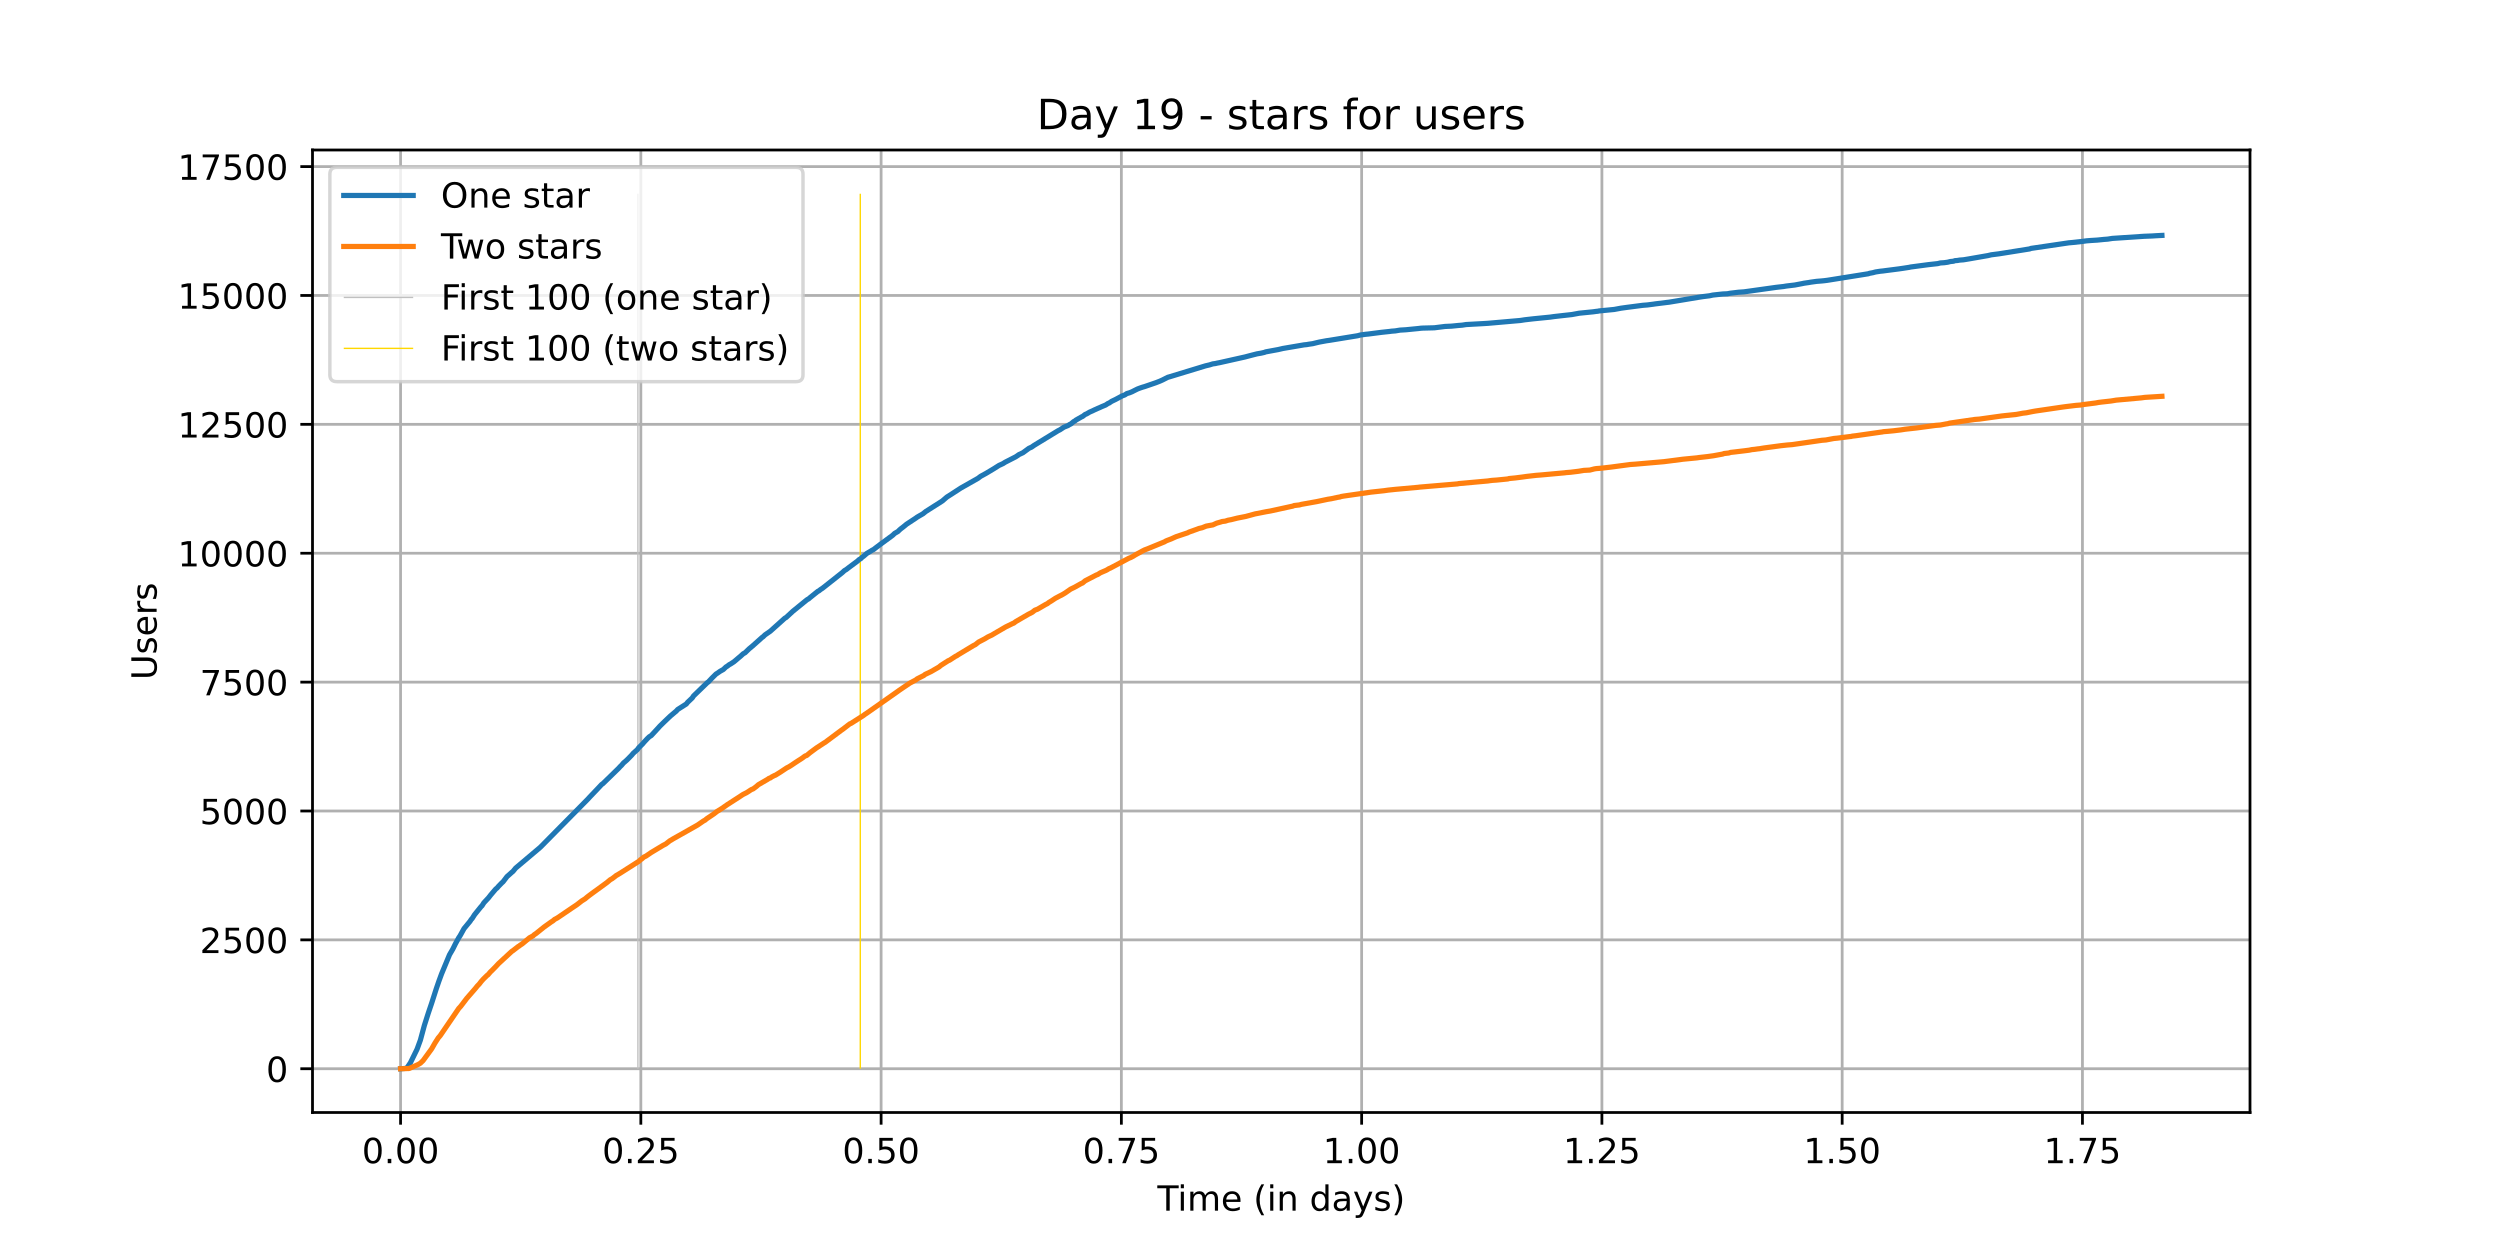 <?xml version="1.0" encoding="utf-8" standalone="no"?>
<!DOCTYPE svg PUBLIC "-//W3C//DTD SVG 1.1//EN"
  "http://www.w3.org/Graphics/SVG/1.1/DTD/svg11.dtd">
<!-- Created with matplotlib (https://matplotlib.org/) -->
<svg height="360pt" version="1.1" viewBox="0 0 720 360" width="720pt" xmlns="http://www.w3.org/2000/svg" xmlns:xlink="http://www.w3.org/1999/xlink">
 <defs>
  <style type="text/css">*{stroke-linecap:butt;stroke-linejoin:round;}</style>
 </defs>
 <g id="figure_1">
  <g id="patch_1">
   <path d="M 0 360 
L 720 360 
L 720 0 
L 0 0 
z
" style="fill:#ffffff;"/>
  </g>
  <g id="axes_1">
   <g id="patch_2">
    <path d="M 90 320.4 
L 648 320.4 
L 648 43.2 
L 90 43.2 
z
" style="fill:#ffffff;"/>
   </g>
   <g id="matplotlib.axis_1">
    <g id="xtick_1">
     <g id="line2d_1">
      <path clip-path="url(#p192ae721d4)" d="M 115.364 320.4 
L 115.364 43.2 
" style="fill:none;stroke:#b0b0b0;stroke-linecap:square;stroke-width:0.8;"/>
     </g>
     <g id="line2d_2">
      <defs>
       <path d="M 0 0 
L 0 3.5 
" id="m6c54cb4efb" style="stroke:#000000;stroke-width:0.8;"/>
      </defs>
      <g>
       <use style="stroke:#000000;stroke-width:0.8;" x="115.364" xlink:href="#m6c54cb4efb" y="320.4"/>
      </g>
     </g>
     <g id="text_1">
      <!-- 0.00 -->
      <g transform="translate(104.231 334.998)scale(0.1 -0.1)">
       <defs>
        <path d="M 31.781 66.406 
Q 24.172 66.406 20.328 58.906 
Q 16.5 51.422 16.5 36.375 
Q 16.5 21.391 20.328 13.891 
Q 24.172 6.391 31.781 6.391 
Q 39.453 6.391 43.281 13.891 
Q 47.125 21.391 47.125 36.375 
Q 47.125 51.422 43.281 58.906 
Q 39.453 66.406 31.781 66.406 
z
M 31.781 74.219 
Q 44.047 74.219 50.516 64.516 
Q 56.984 54.828 56.984 36.375 
Q 56.984 17.969 50.516 8.266 
Q 44.047 -1.422 31.781 -1.422 
Q 19.531 -1.422 13.062 8.266 
Q 6.594 17.969 6.594 36.375 
Q 6.594 54.828 13.062 64.516 
Q 19.531 74.219 31.781 74.219 
z
" id="DejaVuSans-48"/>
        <path d="M 10.688 12.406 
L 21 12.406 
L 21 0 
L 10.688 0 
z
" id="DejaVuSans-46"/>
       </defs>
       <use xlink:href="#DejaVuSans-48"/>
       <use x="63.623" xlink:href="#DejaVuSans-46"/>
       <use x="95.41" xlink:href="#DejaVuSans-48"/>
       <use x="159.033" xlink:href="#DejaVuSans-48"/>
      </g>
     </g>
    </g>
    <g id="xtick_2">
     <g id="line2d_3">
      <path clip-path="url(#p192ae721d4)" d="M 184.561 320.4 
L 184.561 43.2 
" style="fill:none;stroke:#b0b0b0;stroke-linecap:square;stroke-width:0.8;"/>
     </g>
     <g id="line2d_4">
      <g>
       <use style="stroke:#000000;stroke-width:0.8;" x="184.561" xlink:href="#m6c54cb4efb" y="320.4"/>
      </g>
     </g>
     <g id="text_2">
      <!-- 0.25 -->
      <g transform="translate(173.428 334.998)scale(0.1 -0.1)">
       <defs>
        <path d="M 19.188 8.297 
L 53.609 8.297 
L 53.609 0 
L 7.328 0 
L 7.328 8.297 
Q 12.938 14.109 22.625 23.891 
Q 32.328 33.688 34.812 36.531 
Q 39.547 41.844 41.422 45.531 
Q 43.312 49.219 43.312 52.781 
Q 43.312 58.594 39.234 62.25 
Q 35.156 65.922 28.609 65.922 
Q 23.969 65.922 18.812 64.312 
Q 13.672 62.703 7.812 59.422 
L 7.812 69.391 
Q 13.766 71.781 18.938 73 
Q 24.125 74.219 28.422 74.219 
Q 39.75 74.219 46.484 68.547 
Q 53.219 62.891 53.219 53.422 
Q 53.219 48.922 51.531 44.891 
Q 49.859 40.875 45.406 35.406 
Q 44.188 33.984 37.641 27.219 
Q 31.109 20.453 19.188 8.297 
z
" id="DejaVuSans-50"/>
        <path d="M 10.797 72.906 
L 49.516 72.906 
L 49.516 64.594 
L 19.828 64.594 
L 19.828 46.734 
Q 21.969 47.469 24.109 47.828 
Q 26.266 48.188 28.422 48.188 
Q 40.625 48.188 47.75 41.5 
Q 54.891 34.812 54.891 23.391 
Q 54.891 11.625 47.562 5.094 
Q 40.234 -1.422 26.906 -1.422 
Q 22.312 -1.422 17.547 -0.641 
Q 12.797 0.141 7.719 1.703 
L 7.719 11.625 
Q 12.109 9.234 16.797 8.062 
Q 21.484 6.891 26.703 6.891 
Q 35.156 6.891 40.078 11.328 
Q 45.016 15.766 45.016 23.391 
Q 45.016 31 40.078 35.438 
Q 35.156 39.891 26.703 39.891 
Q 22.75 39.891 18.812 39.016 
Q 14.891 38.141 10.797 36.281 
z
" id="DejaVuSans-53"/>
       </defs>
       <use xlink:href="#DejaVuSans-48"/>
       <use x="63.623" xlink:href="#DejaVuSans-46"/>
       <use x="95.41" xlink:href="#DejaVuSans-50"/>
       <use x="159.033" xlink:href="#DejaVuSans-53"/>
      </g>
     </g>
    </g>
    <g id="xtick_3">
     <g id="line2d_5">
      <path clip-path="url(#p192ae721d4)" d="M 253.758 320.4 
L 253.758 43.2 
" style="fill:none;stroke:#b0b0b0;stroke-linecap:square;stroke-width:0.8;"/>
     </g>
     <g id="line2d_6">
      <g>
       <use style="stroke:#000000;stroke-width:0.8;" x="253.758" xlink:href="#m6c54cb4efb" y="320.4"/>
      </g>
     </g>
     <g id="text_3">
      <!-- 0.50 -->
      <g transform="translate(242.625 334.998)scale(0.1 -0.1)">
       <use xlink:href="#DejaVuSans-48"/>
       <use x="63.623" xlink:href="#DejaVuSans-46"/>
       <use x="95.41" xlink:href="#DejaVuSans-53"/>
       <use x="159.033" xlink:href="#DejaVuSans-48"/>
      </g>
     </g>
    </g>
    <g id="xtick_4">
     <g id="line2d_7">
      <path clip-path="url(#p192ae721d4)" d="M 322.955 320.4 
L 322.955 43.2 
" style="fill:none;stroke:#b0b0b0;stroke-linecap:square;stroke-width:0.8;"/>
     </g>
     <g id="line2d_8">
      <g>
       <use style="stroke:#000000;stroke-width:0.8;" x="322.955" xlink:href="#m6c54cb4efb" y="320.4"/>
      </g>
     </g>
     <g id="text_4">
      <!-- 0.75 -->
      <g transform="translate(311.822 334.998)scale(0.1 -0.1)">
       <defs>
        <path d="M 8.203 72.906 
L 55.078 72.906 
L 55.078 68.703 
L 28.609 0 
L 18.312 0 
L 43.219 64.594 
L 8.203 64.594 
z
" id="DejaVuSans-55"/>
       </defs>
       <use xlink:href="#DejaVuSans-48"/>
       <use x="63.623" xlink:href="#DejaVuSans-46"/>
       <use x="95.41" xlink:href="#DejaVuSans-55"/>
       <use x="159.033" xlink:href="#DejaVuSans-53"/>
      </g>
     </g>
    </g>
    <g id="xtick_5">
     <g id="line2d_9">
      <path clip-path="url(#p192ae721d4)" d="M 392.152 320.4 
L 392.152 43.2 
" style="fill:none;stroke:#b0b0b0;stroke-linecap:square;stroke-width:0.8;"/>
     </g>
     <g id="line2d_10">
      <g>
       <use style="stroke:#000000;stroke-width:0.8;" x="392.152" xlink:href="#m6c54cb4efb" y="320.4"/>
      </g>
     </g>
     <g id="text_5">
      <!-- 1.00 -->
      <g transform="translate(381.019 334.998)scale(0.1 -0.1)">
       <defs>
        <path d="M 12.406 8.297 
L 28.516 8.297 
L 28.516 63.922 
L 10.984 60.406 
L 10.984 69.391 
L 28.422 72.906 
L 38.281 72.906 
L 38.281 8.297 
L 54.391 8.297 
L 54.391 0 
L 12.406 0 
z
" id="DejaVuSans-49"/>
       </defs>
       <use xlink:href="#DejaVuSans-49"/>
       <use x="63.623" xlink:href="#DejaVuSans-46"/>
       <use x="95.41" xlink:href="#DejaVuSans-48"/>
       <use x="159.033" xlink:href="#DejaVuSans-48"/>
      </g>
     </g>
    </g>
    <g id="xtick_6">
     <g id="line2d_11">
      <path clip-path="url(#p192ae721d4)" d="M 461.349 320.4 
L 461.349 43.2 
" style="fill:none;stroke:#b0b0b0;stroke-linecap:square;stroke-width:0.8;"/>
     </g>
     <g id="line2d_12">
      <g>
       <use style="stroke:#000000;stroke-width:0.8;" x="461.349" xlink:href="#m6c54cb4efb" y="320.4"/>
      </g>
     </g>
     <g id="text_6">
      <!-- 1.25 -->
      <g transform="translate(450.217 334.998)scale(0.1 -0.1)">
       <use xlink:href="#DejaVuSans-49"/>
       <use x="63.623" xlink:href="#DejaVuSans-46"/>
       <use x="95.41" xlink:href="#DejaVuSans-50"/>
       <use x="159.033" xlink:href="#DejaVuSans-53"/>
      </g>
     </g>
    </g>
    <g id="xtick_7">
     <g id="line2d_13">
      <path clip-path="url(#p192ae721d4)" d="M 530.546 320.4 
L 530.546 43.2 
" style="fill:none;stroke:#b0b0b0;stroke-linecap:square;stroke-width:0.8;"/>
     </g>
     <g id="line2d_14">
      <g>
       <use style="stroke:#000000;stroke-width:0.8;" x="530.546" xlink:href="#m6c54cb4efb" y="320.4"/>
      </g>
     </g>
     <g id="text_7">
      <!-- 1.50 -->
      <g transform="translate(519.414 334.998)scale(0.1 -0.1)">
       <use xlink:href="#DejaVuSans-49"/>
       <use x="63.623" xlink:href="#DejaVuSans-46"/>
       <use x="95.41" xlink:href="#DejaVuSans-53"/>
       <use x="159.033" xlink:href="#DejaVuSans-48"/>
      </g>
     </g>
    </g>
    <g id="xtick_8">
     <g id="line2d_15">
      <path clip-path="url(#p192ae721d4)" d="M 599.744 320.4 
L 599.744 43.2 
" style="fill:none;stroke:#b0b0b0;stroke-linecap:square;stroke-width:0.8;"/>
     </g>
     <g id="line2d_16">
      <g>
       <use style="stroke:#000000;stroke-width:0.8;" x="599.744" xlink:href="#m6c54cb4efb" y="320.4"/>
      </g>
     </g>
     <g id="text_8">
      <!-- 1.75 -->
      <g transform="translate(588.611 334.998)scale(0.1 -0.1)">
       <use xlink:href="#DejaVuSans-49"/>
       <use x="63.623" xlink:href="#DejaVuSans-46"/>
       <use x="95.41" xlink:href="#DejaVuSans-55"/>
       <use x="159.033" xlink:href="#DejaVuSans-53"/>
      </g>
     </g>
    </g>
    <g id="text_9">
     <!-- Time (in days) -->
     <g transform="translate(333.327 348.677)scale(0.1 -0.1)">
      <defs>
       <path d="M -0.297 72.906 
L 61.375 72.906 
L 61.375 64.594 
L 35.5 64.594 
L 35.5 0 
L 25.594 0 
L 25.594 64.594 
L -0.297 64.594 
z
" id="DejaVuSans-84"/>
       <path d="M 9.422 54.688 
L 18.406 54.688 
L 18.406 0 
L 9.422 0 
z
M 9.422 75.984 
L 18.406 75.984 
L 18.406 64.594 
L 9.422 64.594 
z
" id="DejaVuSans-105"/>
       <path d="M 52 44.188 
Q 55.375 50.25 60.062 53.125 
Q 64.75 56 71.094 56 
Q 79.641 56 84.281 50.016 
Q 88.922 44.047 88.922 33.016 
L 88.922 0 
L 79.891 0 
L 79.891 32.719 
Q 79.891 40.578 77.094 44.375 
Q 74.312 48.188 68.609 48.188 
Q 61.625 48.188 57.562 43.547 
Q 53.516 38.922 53.516 30.906 
L 53.516 0 
L 44.484 0 
L 44.484 32.719 
Q 44.484 40.625 41.703 44.406 
Q 38.922 48.188 33.109 48.188 
Q 26.219 48.188 22.156 43.531 
Q 18.109 38.875 18.109 30.906 
L 18.109 0 
L 9.078 0 
L 9.078 54.688 
L 18.109 54.688 
L 18.109 46.188 
Q 21.188 51.219 25.484 53.609 
Q 29.781 56 35.688 56 
Q 41.656 56 45.828 52.969 
Q 50 49.953 52 44.188 
z
" id="DejaVuSans-109"/>
       <path d="M 56.203 29.594 
L 56.203 25.203 
L 14.891 25.203 
Q 15.484 15.922 20.484 11.062 
Q 25.484 6.203 34.422 6.203 
Q 39.594 6.203 44.453 7.469 
Q 49.312 8.734 54.109 11.281 
L 54.109 2.781 
Q 49.266 0.734 44.188 -0.344 
Q 39.109 -1.422 33.891 -1.422 
Q 20.797 -1.422 13.156 6.188 
Q 5.516 13.812 5.516 26.812 
Q 5.516 40.234 12.766 48.109 
Q 20.016 56 32.328 56 
Q 43.359 56 49.781 48.891 
Q 56.203 41.797 56.203 29.594 
z
M 47.219 32.234 
Q 47.125 39.594 43.094 43.984 
Q 39.062 48.391 32.422 48.391 
Q 24.906 48.391 20.391 44.141 
Q 15.875 39.891 15.188 32.172 
z
" id="DejaVuSans-101"/>
       <path id="DejaVuSans-32"/>
       <path d="M 31 75.875 
Q 24.469 64.656 21.281 53.656 
Q 18.109 42.672 18.109 31.391 
Q 18.109 20.125 21.312 9.062 
Q 24.516 -2 31 -13.188 
L 23.188 -13.188 
Q 15.875 -1.703 12.234 9.375 
Q 8.594 20.453 8.594 31.391 
Q 8.594 42.281 12.203 53.312 
Q 15.828 64.359 23.188 75.875 
z
" id="DejaVuSans-40"/>
       <path d="M 54.891 33.016 
L 54.891 0 
L 45.906 0 
L 45.906 32.719 
Q 45.906 40.484 42.875 44.328 
Q 39.844 48.188 33.797 48.188 
Q 26.516 48.188 22.312 43.547 
Q 18.109 38.922 18.109 30.906 
L 18.109 0 
L 9.078 0 
L 9.078 54.688 
L 18.109 54.688 
L 18.109 46.188 
Q 21.344 51.125 25.703 53.562 
Q 30.078 56 35.797 56 
Q 45.219 56 50.047 50.172 
Q 54.891 44.344 54.891 33.016 
z
" id="DejaVuSans-110"/>
       <path d="M 45.406 46.391 
L 45.406 75.984 
L 54.391 75.984 
L 54.391 0 
L 45.406 0 
L 45.406 8.203 
Q 42.578 3.328 38.25 0.953 
Q 33.938 -1.422 27.875 -1.422 
Q 17.969 -1.422 11.734 6.484 
Q 5.516 14.406 5.516 27.297 
Q 5.516 40.188 11.734 48.094 
Q 17.969 56 27.875 56 
Q 33.938 56 38.25 53.625 
Q 42.578 51.266 45.406 46.391 
z
M 14.797 27.297 
Q 14.797 17.391 18.875 11.75 
Q 22.953 6.109 30.078 6.109 
Q 37.203 6.109 41.297 11.75 
Q 45.406 17.391 45.406 27.297 
Q 45.406 37.203 41.297 42.844 
Q 37.203 48.484 30.078 48.484 
Q 22.953 48.484 18.875 42.844 
Q 14.797 37.203 14.797 27.297 
z
" id="DejaVuSans-100"/>
       <path d="M 34.281 27.484 
Q 23.391 27.484 19.188 25 
Q 14.984 22.516 14.984 16.5 
Q 14.984 11.719 18.141 8.906 
Q 21.297 6.109 26.703 6.109 
Q 34.188 6.109 38.703 11.406 
Q 43.219 16.703 43.219 25.484 
L 43.219 27.484 
z
M 52.203 31.203 
L 52.203 0 
L 43.219 0 
L 43.219 8.297 
Q 40.141 3.328 35.547 0.953 
Q 30.953 -1.422 24.312 -1.422 
Q 15.922 -1.422 10.953 3.297 
Q 6 8.016 6 15.922 
Q 6 25.141 12.172 29.828 
Q 18.359 34.516 30.609 34.516 
L 43.219 34.516 
L 43.219 35.406 
Q 43.219 41.609 39.141 45 
Q 35.062 48.391 27.688 48.391 
Q 23 48.391 18.547 47.266 
Q 14.109 46.141 10.016 43.891 
L 10.016 52.203 
Q 14.938 54.109 19.578 55.047 
Q 24.219 56 28.609 56 
Q 40.484 56 46.344 49.844 
Q 52.203 43.703 52.203 31.203 
z
" id="DejaVuSans-97"/>
       <path d="M 32.172 -5.078 
Q 28.375 -14.844 24.75 -17.812 
Q 21.141 -20.797 15.094 -20.797 
L 7.906 -20.797 
L 7.906 -13.281 
L 13.188 -13.281 
Q 16.891 -13.281 18.938 -11.516 
Q 21 -9.766 23.484 -3.219 
L 25.094 0.875 
L 2.984 54.688 
L 12.5 54.688 
L 29.594 11.922 
L 46.688 54.688 
L 56.203 54.688 
z
" id="DejaVuSans-121"/>
       <path d="M 44.281 53.078 
L 44.281 44.578 
Q 40.484 46.531 36.375 47.5 
Q 32.281 48.484 27.875 48.484 
Q 21.188 48.484 17.844 46.438 
Q 14.5 44.391 14.5 40.281 
Q 14.5 37.156 16.891 35.375 
Q 19.281 33.594 26.516 31.984 
L 29.594 31.297 
Q 39.156 29.25 43.188 25.516 
Q 47.219 21.781 47.219 15.094 
Q 47.219 7.469 41.188 3.016 
Q 35.156 -1.422 24.609 -1.422 
Q 20.219 -1.422 15.453 -0.562 
Q 10.688 0.297 5.422 2 
L 5.422 11.281 
Q 10.406 8.688 15.234 7.391 
Q 20.062 6.109 24.812 6.109 
Q 31.156 6.109 34.562 8.281 
Q 37.984 10.453 37.984 14.406 
Q 37.984 18.062 35.516 20.016 
Q 33.062 21.969 24.703 23.781 
L 21.578 24.516 
Q 13.234 26.266 9.516 29.906 
Q 5.812 33.547 5.812 39.891 
Q 5.812 47.609 11.281 51.797 
Q 16.75 56 26.812 56 
Q 31.781 56 36.172 55.266 
Q 40.578 54.547 44.281 53.078 
z
" id="DejaVuSans-115"/>
       <path d="M 8.016 75.875 
L 15.828 75.875 
Q 23.141 64.359 26.781 53.312 
Q 30.422 42.281 30.422 31.391 
Q 30.422 20.453 26.781 9.375 
Q 23.141 -1.703 15.828 -13.188 
L 8.016 -13.188 
Q 14.5 -2 17.703 9.062 
Q 20.906 20.125 20.906 31.391 
Q 20.906 42.672 17.703 53.656 
Q 14.5 64.656 8.016 75.875 
z
" id="DejaVuSans-41"/>
      </defs>
      <use xlink:href="#DejaVuSans-84"/>
      <use x="57.959" xlink:href="#DejaVuSans-105"/>
      <use x="85.742" xlink:href="#DejaVuSans-109"/>
      <use x="183.154" xlink:href="#DejaVuSans-101"/>
      <use x="244.678" xlink:href="#DejaVuSans-32"/>
      <use x="276.465" xlink:href="#DejaVuSans-40"/>
      <use x="315.479" xlink:href="#DejaVuSans-105"/>
      <use x="343.262" xlink:href="#DejaVuSans-110"/>
      <use x="406.641" xlink:href="#DejaVuSans-32"/>
      <use x="438.428" xlink:href="#DejaVuSans-100"/>
      <use x="501.904" xlink:href="#DejaVuSans-97"/>
      <use x="563.184" xlink:href="#DejaVuSans-121"/>
      <use x="622.363" xlink:href="#DejaVuSans-115"/>
      <use x="674.463" xlink:href="#DejaVuSans-41"/>
     </g>
    </g>
   </g>
   <g id="matplotlib.axis_2">
    <g id="ytick_1">
     <g id="line2d_17">
      <path clip-path="url(#p192ae721d4)" d="M 90 307.8 
L 648 307.8 
" style="fill:none;stroke:#b0b0b0;stroke-linecap:square;stroke-width:0.8;"/>
     </g>
     <g id="line2d_18">
      <defs>
       <path d="M 0 0 
L -3.5 0 
" id="m1b183c4658" style="stroke:#000000;stroke-width:0.8;"/>
      </defs>
      <g>
       <use style="stroke:#000000;stroke-width:0.8;" x="90" xlink:href="#m1b183c4658" y="307.8"/>
      </g>
     </g>
     <g id="text_10">
      <!-- 0 -->
      <g transform="translate(76.638 311.599)scale(0.1 -0.1)">
       <use xlink:href="#DejaVuSans-48"/>
      </g>
     </g>
    </g>
    <g id="ytick_2">
     <g id="line2d_19">
      <path clip-path="url(#p192ae721d4)" d="M 90 270.683 
L 648 270.683 
" style="fill:none;stroke:#b0b0b0;stroke-linecap:square;stroke-width:0.8;"/>
     </g>
     <g id="line2d_20">
      <g>
       <use style="stroke:#000000;stroke-width:0.8;" x="90" xlink:href="#m1b183c4658" y="270.683"/>
      </g>
     </g>
     <g id="text_11">
      <!-- 2500 -->
      <g transform="translate(57.55 274.482)scale(0.1 -0.1)">
       <use xlink:href="#DejaVuSans-50"/>
       <use x="63.623" xlink:href="#DejaVuSans-53"/>
       <use x="127.246" xlink:href="#DejaVuSans-48"/>
       <use x="190.869" xlink:href="#DejaVuSans-48"/>
      </g>
     </g>
    </g>
    <g id="ytick_3">
     <g id="line2d_21">
      <path clip-path="url(#p192ae721d4)" d="M 90 233.566 
L 648 233.566 
" style="fill:none;stroke:#b0b0b0;stroke-linecap:square;stroke-width:0.8;"/>
     </g>
     <g id="line2d_22">
      <g>
       <use style="stroke:#000000;stroke-width:0.8;" x="90" xlink:href="#m1b183c4658" y="233.566"/>
      </g>
     </g>
     <g id="text_12">
      <!-- 5000 -->
      <g transform="translate(57.55 237.365)scale(0.1 -0.1)">
       <use xlink:href="#DejaVuSans-53"/>
       <use x="63.623" xlink:href="#DejaVuSans-48"/>
       <use x="127.246" xlink:href="#DejaVuSans-48"/>
       <use x="190.869" xlink:href="#DejaVuSans-48"/>
      </g>
     </g>
    </g>
    <g id="ytick_4">
     <g id="line2d_23">
      <path clip-path="url(#p192ae721d4)" d="M 90 196.448 
L 648 196.448 
" style="fill:none;stroke:#b0b0b0;stroke-linecap:square;stroke-width:0.8;"/>
     </g>
     <g id="line2d_24">
      <g>
       <use style="stroke:#000000;stroke-width:0.8;" x="90" xlink:href="#m1b183c4658" y="196.448"/>
      </g>
     </g>
     <g id="text_13">
      <!-- 7500 -->
      <g transform="translate(57.55 200.248)scale(0.1 -0.1)">
       <use xlink:href="#DejaVuSans-55"/>
       <use x="63.623" xlink:href="#DejaVuSans-53"/>
       <use x="127.246" xlink:href="#DejaVuSans-48"/>
       <use x="190.869" xlink:href="#DejaVuSans-48"/>
      </g>
     </g>
    </g>
    <g id="ytick_5">
     <g id="line2d_25">
      <path clip-path="url(#p192ae721d4)" d="M 90 159.331 
L 648 159.331 
" style="fill:none;stroke:#b0b0b0;stroke-linecap:square;stroke-width:0.8;"/>
     </g>
     <g id="line2d_26">
      <g>
       <use style="stroke:#000000;stroke-width:0.8;" x="90" xlink:href="#m1b183c4658" y="159.331"/>
      </g>
     </g>
     <g id="text_14">
      <!-- 10000 -->
      <g transform="translate(51.188 163.13)scale(0.1 -0.1)">
       <use xlink:href="#DejaVuSans-49"/>
       <use x="63.623" xlink:href="#DejaVuSans-48"/>
       <use x="127.246" xlink:href="#DejaVuSans-48"/>
       <use x="190.869" xlink:href="#DejaVuSans-48"/>
       <use x="254.492" xlink:href="#DejaVuSans-48"/>
      </g>
     </g>
    </g>
    <g id="ytick_6">
     <g id="line2d_27">
      <path clip-path="url(#p192ae721d4)" d="M 90 122.214 
L 648 122.214 
" style="fill:none;stroke:#b0b0b0;stroke-linecap:square;stroke-width:0.8;"/>
     </g>
     <g id="line2d_28">
      <g>
       <use style="stroke:#000000;stroke-width:0.8;" x="90" xlink:href="#m1b183c4658" y="122.214"/>
      </g>
     </g>
     <g id="text_15">
      <!-- 12500 -->
      <g transform="translate(51.188 126.013)scale(0.1 -0.1)">
       <use xlink:href="#DejaVuSans-49"/>
       <use x="63.623" xlink:href="#DejaVuSans-50"/>
       <use x="127.246" xlink:href="#DejaVuSans-53"/>
       <use x="190.869" xlink:href="#DejaVuSans-48"/>
       <use x="254.492" xlink:href="#DejaVuSans-48"/>
      </g>
     </g>
    </g>
    <g id="ytick_7">
     <g id="line2d_29">
      <path clip-path="url(#p192ae721d4)" d="M 90 85.097 
L 648 85.097 
" style="fill:none;stroke:#b0b0b0;stroke-linecap:square;stroke-width:0.8;"/>
     </g>
     <g id="line2d_30">
      <g>
       <use style="stroke:#000000;stroke-width:0.8;" x="90" xlink:href="#m1b183c4658" y="85.097"/>
      </g>
     </g>
     <g id="text_16">
      <!-- 15000 -->
      <g transform="translate(51.188 88.896)scale(0.1 -0.1)">
       <use xlink:href="#DejaVuSans-49"/>
       <use x="63.623" xlink:href="#DejaVuSans-53"/>
       <use x="127.246" xlink:href="#DejaVuSans-48"/>
       <use x="190.869" xlink:href="#DejaVuSans-48"/>
       <use x="254.492" xlink:href="#DejaVuSans-48"/>
      </g>
     </g>
    </g>
    <g id="ytick_8">
     <g id="line2d_31">
      <path clip-path="url(#p192ae721d4)" d="M 90 47.979 
L 648 47.979 
" style="fill:none;stroke:#b0b0b0;stroke-linecap:square;stroke-width:0.8;"/>
     </g>
     <g id="line2d_32">
      <g>
       <use style="stroke:#000000;stroke-width:0.8;" x="90" xlink:href="#m1b183c4658" y="47.979"/>
      </g>
     </g>
     <g id="text_17">
      <!-- 17500 -->
      <g transform="translate(51.188 51.779)scale(0.1 -0.1)">
       <use xlink:href="#DejaVuSans-49"/>
       <use x="63.623" xlink:href="#DejaVuSans-55"/>
       <use x="127.246" xlink:href="#DejaVuSans-53"/>
       <use x="190.869" xlink:href="#DejaVuSans-48"/>
       <use x="254.492" xlink:href="#DejaVuSans-48"/>
      </g>
     </g>
    </g>
    <g id="text_18">
     <!-- Users -->
     <g transform="translate(45.108 195.801)rotate(-90)scale(0.1 -0.1)">
      <defs>
       <path d="M 8.688 72.906 
L 18.609 72.906 
L 18.609 28.609 
Q 18.609 16.891 22.844 11.734 
Q 27.094 6.594 36.625 6.594 
Q 46.094 6.594 50.344 11.734 
Q 54.594 16.891 54.594 28.609 
L 54.594 72.906 
L 64.5 72.906 
L 64.5 27.391 
Q 64.5 13.141 57.438 5.859 
Q 50.391 -1.422 36.625 -1.422 
Q 22.797 -1.422 15.734 5.859 
Q 8.688 13.141 8.688 27.391 
z
" id="DejaVuSans-85"/>
       <path d="M 41.109 46.297 
Q 39.594 47.172 37.812 47.578 
Q 36.031 48 33.891 48 
Q 26.266 48 22.188 43.047 
Q 18.109 38.094 18.109 28.812 
L 18.109 0 
L 9.078 0 
L 9.078 54.688 
L 18.109 54.688 
L 18.109 46.188 
Q 20.953 51.172 25.484 53.578 
Q 30.031 56 36.531 56 
Q 37.453 56 38.578 55.875 
Q 39.703 55.766 41.062 55.516 
z
" id="DejaVuSans-114"/>
      </defs>
      <use xlink:href="#DejaVuSans-85"/>
      <use x="73.193" xlink:href="#DejaVuSans-115"/>
      <use x="125.293" xlink:href="#DejaVuSans-101"/>
      <use x="186.816" xlink:href="#DejaVuSans-114"/>
      <use x="227.93" xlink:href="#DejaVuSans-115"/>
     </g>
    </g>
   </g>
   <g id="LineCollection_1">
    <path clip-path="url(#p192ae721d4)" d="M 183.715 307.8 
L 183.715 55.8 
" style="fill:none;stroke:#c0c0c0;stroke-width:0.4;"/>
   </g>
   <g id="LineCollection_2">
    <path clip-path="url(#p192ae721d4)" d="M 247.761 307.8 
L 247.761 55.8 
" style="fill:none;stroke:#ffd700;stroke-width:0.4;"/>
   </g>
   <g id="line2d_33">
    <path clip-path="url(#p192ae721d4)" d="M 115.364 307.8 
L 116.687 307.711 
L 117.26 307.473 
L 118.212 306.048 
L 120.118 302.158 
L 121.069 299.56 
L 122.213 295.329 
L 123.357 291.751 
L 124.311 288.93 
L 125.644 284.772 
L 126.406 282.56 
L 127.169 280.482 
L 129.456 274.974 
L 130.408 273.34 
L 131.17 271.796 
L 132.122 270.059 
L 132.503 269.495 
L 133.646 267.431 
L 135.36 265.353 
L 135.742 264.759 
L 135.934 264.596 
L 136.693 263.408 
L 138.599 261.047 
L 138.788 260.899 
L 139.362 259.993 
L 140.694 258.568 
L 141.265 257.825 
L 142.408 256.474 
L 142.789 256.029 
L 143.171 255.732 
L 143.552 255.272 
L 144.503 254.292 
L 144.885 253.95 
L 146.028 252.451 
L 146.791 251.783 
L 147.361 251.263 
L 147.742 250.951 
L 148.505 250.016 
L 155.36 244.226 
L 155.741 243.884 
L 169.267 230.18 
L 169.837 229.557 
L 172.506 226.751 
L 173.268 225.934 
L 173.649 225.667 
L 178.218 221.213 
L 178.599 220.782 
L 178.98 220.426 
L 179.554 219.743 
L 180.505 218.927 
L 181.838 217.575 
L 182.408 216.907 
L 183.552 215.898 
L 183.933 215.363 
L 185.077 214.235 
L 185.458 213.775 
L 186.409 212.75 
L 186.979 212.201 
L 187.553 211.845 
L 189.651 209.573 
L 190.032 209.142 
L 191.365 207.836 
L 193.079 206.203 
L 194.793 204.763 
L 195.174 204.332 
L 197.269 202.996 
L 197.651 202.758 
L 198.032 202.268 
L 199.364 201.006 
L 199.746 200.427 
L 203.747 196.552 
L 203.936 196.463 
L 204.509 195.854 
L 205.08 195.246 
L 206.223 194.117 
L 206.605 193.88 
L 207.367 193.345 
L 208.318 192.811 
L 209.081 192.083 
L 209.459 191.861 
L 210.032 191.415 
L 210.414 191.222 
L 211.365 190.599 
L 211.935 190.124 
L 212.698 189.47 
L 213.271 188.995 
L 214.03 188.297 
L 214.604 187.971 
L 215.748 186.857 
L 216.699 186.07 
L 219.557 183.517 
L 219.746 183.413 
L 220.319 182.849 
L 221.841 181.794 
L 226.031 178.038 
L 226.412 177.83 
L 228.318 176.064 
L 232.127 172.961 
L 232.509 172.664 
L 232.89 172.471 
L 233.271 172.129 
L 235.555 170.288 
L 235.747 170.229 
L 236.318 169.783 
L 236.888 169.412 
L 242.606 164.884 
L 243.18 164.349 
L 243.75 164.008 
L 244.512 163.414 
L 246.989 161.573 
L 247.37 161.202 
L 247.94 160.86 
L 248.321 160.459 
L 248.703 160.207 
L 249.654 159.376 
L 250.801 158.708 
L 251.182 158.455 
L 251.563 158.277 
L 252.134 157.832 
L 253.47 156.822 
L 257.086 154.164 
L 257.66 153.615 
L 258.611 153.066 
L 258.993 152.68 
L 259.374 152.338 
L 260.136 151.759 
L 261.088 150.972 
L 263.753 149.22 
L 264.134 148.938 
L 264.516 148.716 
L 265.848 147.944 
L 266.611 147.32 
L 271.374 144.291 
L 272.707 143.148 
L 274.04 142.302 
L 276.708 140.565 
L 281.661 137.759 
L 282.423 137.18 
L 283.948 136.348 
L 286.233 134.982 
L 287.757 134.017 
L 288.139 133.854 
L 288.898 133.497 
L 289.471 133.126 
L 292.518 131.567 
L 292.899 131.315 
L 293.469 130.914 
L 294.613 130.38 
L 296.327 129.118 
L 297.089 128.776 
L 297.852 128.242 
L 304.711 124.055 
L 305.281 123.773 
L 306.425 123.016 
L 307.568 122.57 
L 308.139 122.199 
L 308.331 122.154 
L 309.282 121.368 
L 309.471 121.323 
L 309.852 120.996 
L 311.566 120.017 
L 311.759 119.957 
L 312.521 119.363 
L 312.902 119.215 
L 313.854 118.665 
L 314.616 118.339 
L 315.186 118.057 
L 315.76 117.804 
L 316.141 117.626 
L 316.711 117.389 
L 317.282 117.121 
L 318.425 116.646 
L 319.188 116.141 
L 319.377 116.112 
L 320.139 115.592 
L 321.283 115.043 
L 322.808 114.226 
L 323.189 114.018 
L 323.948 113.736 
L 324.522 113.35 
L 325.284 113.128 
L 326.043 112.816 
L 326.617 112.519 
L 327.568 112.044 
L 327.949 111.895 
L 328.52 111.687 
L 329.093 111.494 
L 329.663 111.331 
L 332.902 110.218 
L 334.046 109.772 
L 334.805 109.431 
L 336.33 108.659 
L 336.711 108.555 
L 347.187 105.363 
L 348.331 105.095 
L 349.282 104.798 
L 350.044 104.695 
L 350.618 104.561 
L 351.188 104.457 
L 358.617 102.794 
L 358.998 102.69 
L 359.95 102.438 
L 360.523 102.289 
L 362.045 101.903 
L 363.189 101.71 
L 364.143 101.488 
L 364.521 101.339 
L 368.141 100.671 
L 369.474 100.359 
L 375.571 99.32 
L 376.333 99.246 
L 376.903 99.142 
L 378.047 98.978 
L 379.38 98.652 
L 379.953 98.518 
L 382.048 98.132 
L 382.807 98.028 
L 390.999 96.692 
L 391.761 96.484 
L 393.286 96.276 
L 394.049 96.202 
L 397.858 95.712 
L 400.334 95.445 
L 400.715 95.386 
L 401.859 95.296 
L 403.192 95.074 
L 404.906 94.97 
L 408.526 94.613 
L 409.096 94.539 
L 409.666 94.495 
L 413.097 94.406 
L 416.144 94.02 
L 418.05 93.931 
L 419.953 93.738 
L 421.096 93.648 
L 422.24 93.47 
L 426.812 93.218 
L 428.526 93.114 
L 437.858 92.297 
L 439.193 92.09 
L 441.67 91.807 
L 446.43 91.332 
L 447.574 91.169 
L 450.05 90.887 
L 452.716 90.59 
L 454.811 90.204 
L 458.812 89.803 
L 459.764 89.669 
L 460.145 89.64 
L 460.526 89.551 
L 464.909 89.12 
L 466.815 88.764 
L 468.529 88.526 
L 473.1 87.932 
L 474.433 87.828 
L 476.147 87.606 
L 476.72 87.517 
L 479.959 87.116 
L 480.718 87.027 
L 489.291 85.601 
L 490.435 85.423 
L 492.338 85.186 
L 493.292 84.978 
L 494.244 84.874 
L 496.15 84.666 
L 497.482 84.607 
L 498.245 84.458 
L 500.721 84.161 
L 502.243 84.057 
L 503.957 83.82 
L 511.578 82.751 
L 513.673 82.513 
L 514.436 82.38 
L 516.912 82.083 
L 519.007 81.682 
L 519.577 81.563 
L 520.91 81.37 
L 521.484 81.266 
L 523.198 81.029 
L 524.53 80.925 
L 525.293 80.85 
L 526.244 80.732 
L 538.056 78.846 
L 538.437 78.712 
L 539.392 78.534 
L 540.154 78.326 
L 541.487 78.119 
L 542.249 78.044 
L 543.012 77.94 
L 546.821 77.45 
L 548.153 77.257 
L 548.727 77.168 
L 549.867 76.99 
L 550.248 76.901 
L 555.393 76.218 
L 558.059 75.921 
L 558.821 75.728 
L 559.965 75.654 
L 560.916 75.52 
L 561.679 75.327 
L 562.252 75.268 
L 562.633 75.223 
L 563.015 75.075 
L 563.774 75.016 
L 564.347 74.912 
L 565.491 74.823 
L 567.016 74.57 
L 572.542 73.605 
L 573.494 73.382 
L 575.589 73.115 
L 576.921 72.907 
L 584.543 71.69 
L 584.924 71.541 
L 595.781 69.938 
L 596.924 69.834 
L 599.779 69.522 
L 600.923 69.359 
L 602.255 69.255 
L 603.972 69.151 
L 605.875 68.958 
L 607.019 68.869 
L 608.352 68.661 
L 617.495 68.052 
L 619.782 67.963 
L 620.922 67.889 
L 622.636 67.8 
L 622.636 67.8 
" style="fill:none;stroke:#1f77b4;stroke-linecap:square;stroke-width:1.5;"/>
   </g>
   <g id="line2d_34">
    <path clip-path="url(#p192ae721d4)" d="M 115.364 307.8 
L 117.83 307.726 
L 119.737 306.894 
L 120.499 306.538 
L 121.069 306.197 
L 121.832 305.469 
L 124.311 302.069 
L 125.263 300.406 
L 126.214 298.922 
L 126.788 298.253 
L 132.122 290.429 
L 132.695 289.806 
L 134.409 287.549 
L 136.885 284.698 
L 137.455 283.986 
L 138.029 283.392 
L 138.599 282.649 
L 139.169 282.011 
L 140.313 280.883 
L 140.505 280.779 
L 141.265 279.888 
L 141.646 279.532 
L 142.789 278.373 
L 143.552 277.542 
L 147.361 274.023 
L 147.742 273.771 
L 149.267 272.583 
L 149.456 272.494 
L 149.837 272.197 
L 150.408 271.826 
L 152.125 270.401 
L 152.503 270.074 
L 152.884 269.881 
L 153.265 269.658 
L 153.457 269.584 
L 153.839 269.213 
L 154.409 268.827 
L 156.693 266.986 
L 158.791 265.486 
L 159.169 265.264 
L 159.743 264.774 
L 160.505 264.373 
L 164.503 261.656 
L 165.077 261.27 
L 165.839 260.765 
L 166.22 260.498 
L 167.553 259.459 
L 168.504 258.865 
L 169.075 258.375 
L 169.456 258.078 
L 170.411 257.365 
L 174.79 254.173 
L 175.745 253.371 
L 176.315 253.045 
L 177.077 252.466 
L 177.458 252.154 
L 177.84 251.946 
L 178.599 251.486 
L 184.125 247.967 
L 184.506 247.536 
L 184.695 247.477 
L 185.458 246.824 
L 186.028 246.557 
L 187.553 245.517 
L 190.984 243.454 
L 191.746 243.068 
L 192.89 242.162 
L 193.271 241.954 
L 193.842 241.598 
L 200.889 237.619 
L 202.033 236.832 
L 202.414 236.565 
L 202.796 236.327 
L 202.985 236.253 
L 203.555 235.778 
L 205.65 234.367 
L 206.412 233.759 
L 207.937 232.808 
L 209.459 231.739 
L 213.079 229.408 
L 213.652 229.022 
L 214.03 228.785 
L 214.985 228.31 
L 215.555 227.953 
L 216.126 227.567 
L 216.507 227.345 
L 216.888 227.211 
L 217.843 226.498 
L 218.413 225.994 
L 221.078 224.45 
L 221.46 224.167 
L 221.841 224.064 
L 222.222 223.781 
L 222.984 223.381 
L 223.366 223.232 
L 223.936 222.876 
L 224.698 222.401 
L 226.604 221.139 
L 227.175 220.857 
L 227.937 220.382 
L 228.507 219.995 
L 229.081 219.609 
L 230.032 218.986 
L 230.603 218.63 
L 231.176 218.244 
L 231.557 217.947 
L 231.935 217.694 
L 232.316 217.59 
L 233.271 216.789 
L 235.174 215.378 
L 235.555 215.141 
L 237.269 214.012 
L 237.65 213.789 
L 242.225 210.375 
L 242.799 209.974 
L 244.701 208.504 
L 245.083 208.341 
L 248.703 206.039 
L 249.084 205.742 
L 249.654 205.371 
L 258.611 199.076 
L 258.993 198.794 
L 262.039 196.73 
L 262.42 196.537 
L 262.994 196.226 
L 263.753 195.825 
L 264.134 195.513 
L 266.04 194.548 
L 266.422 194.236 
L 268.136 193.42 
L 270.423 192.098 
L 270.993 191.623 
L 273.088 190.287 
L 273.469 190.138 
L 275.183 189.025 
L 275.565 188.847 
L 275.946 188.579 
L 280.328 185.937 
L 280.899 185.655 
L 281.85 184.897 
L 282.231 184.704 
L 283.567 184.007 
L 284.519 183.428 
L 285.662 182.893 
L 286.422 182.433 
L 289.66 180.547 
L 291.755 179.523 
L 291.948 179.478 
L 292.518 179.033 
L 296.138 176.925 
L 297.278 176.346 
L 298.041 175.737 
L 298.803 175.455 
L 301.091 174.119 
L 301.661 173.836 
L 302.042 173.525 
L 302.805 173.064 
L 303.948 172.307 
L 305.092 171.699 
L 306.043 171.209 
L 306.806 170.748 
L 308.331 169.679 
L 309.471 169.13 
L 311.377 168.061 
L 311.759 167.913 
L 312.521 167.274 
L 315.76 165.596 
L 316.141 165.463 
L 316.9 164.973 
L 317.855 164.557 
L 318.425 164.32 
L 318.806 164.127 
L 319.377 163.77 
L 319.758 163.622 
L 320.52 163.221 
L 325.092 160.786 
L 325.665 160.563 
L 326.425 160.163 
L 326.806 159.91 
L 327.379 159.583 
L 328.52 158.975 
L 328.901 158.752 
L 329.663 158.366 
L 330.426 158.084 
L 331.188 157.772 
L 335.379 156.05 
L 335.76 155.812 
L 336.141 155.649 
L 337.281 155.218 
L 338.425 154.699 
L 338.806 154.536 
L 342.045 153.452 
L 342.426 153.244 
L 344.711 152.427 
L 345.284 152.205 
L 346.235 151.982 
L 347.379 151.522 
L 348.331 151.343 
L 348.901 151.24 
L 349.282 151.18 
L 350.426 150.661 
L 351.569 150.334 
L 351.951 150.2 
L 352.902 150.081 
L 353.665 149.829 
L 354.619 149.651 
L 356.333 149.22 
L 358.809 148.73 
L 361.475 148.003 
L 364.714 147.364 
L 365.857 147.171 
L 371.761 145.88 
L 372.332 145.761 
L 372.713 145.598 
L 374.238 145.42 
L 374.808 145.256 
L 379.191 144.469 
L 382.429 143.786 
L 382.807 143.727 
L 383.381 143.638 
L 385.095 143.267 
L 385.665 143.163 
L 385.857 143.148 
L 386.238 143 
L 387.001 142.866 
L 394.811 141.738 
L 395.763 141.634 
L 398.62 141.322 
L 399.764 141.158 
L 401.859 140.936 
L 408.333 140.357 
L 408.907 140.283 
L 419.764 139.362 
L 420.145 139.273 
L 428.526 138.516 
L 429.096 138.427 
L 429.858 138.338 
L 431.002 138.263 
L 434.241 137.937 
L 434.622 137.818 
L 436.336 137.655 
L 438.431 137.387 
L 439.571 137.224 
L 440.334 137.135 
L 442.429 136.897 
L 443.765 136.794 
L 450.621 136.17 
L 451.002 136.111 
L 452.335 136.007 
L 454.622 135.725 
L 456.144 135.472 
L 457.861 135.383 
L 459.193 135.042 
L 459.764 134.952 
L 461.096 134.849 
L 463.954 134.522 
L 469.48 133.78 
L 471.005 133.676 
L 479.196 132.963 
L 479.767 132.889 
L 480.718 132.77 
L 484.719 132.25 
L 488.721 131.864 
L 489.291 131.775 
L 491.767 131.493 
L 493.481 131.256 
L 496.15 130.766 
L 496.531 130.617 
L 497.864 130.469 
L 498.434 130.291 
L 499.385 130.187 
L 502.243 129.845 
L 503.768 129.652 
L 504.53 129.489 
L 505.293 129.415 
L 506.244 129.281 
L 506.814 129.222 
L 507.577 129.088 
L 508.15 128.999 
L 512.148 128.464 
L 512.911 128.36 
L 514.817 128.153 
L 516.15 128.049 
L 524.719 126.802 
L 525.863 126.712 
L 528.15 126.282 
L 529.102 126.193 
L 532.722 125.733 
L 533.103 125.703 
L 533.484 125.599 
L 534.436 125.495 
L 541.676 124.456 
L 542.057 124.411 
L 542.438 124.322 
L 543.582 124.233 
L 545.296 124.07 
L 547.391 123.817 
L 548.727 123.609 
L 551.962 123.253 
L 557.489 122.511 
L 558.821 122.407 
L 560.535 122.08 
L 560.916 122.036 
L 561.49 121.858 
L 568.73 120.803 
L 570.066 120.699 
L 576.54 119.794 
L 577.495 119.69 
L 580.734 119.348 
L 582.637 118.992 
L 583.588 118.888 
L 584.732 118.651 
L 585.494 118.502 
L 586.257 118.369 
L 594.067 117.225 
L 594.829 117.121 
L 597.876 116.75 
L 599.209 116.646 
L 599.971 116.513 
L 603.591 116.052 
L 604.35 115.904 
L 605.305 115.785 
L 607.97 115.488 
L 609.495 115.236 
L 616.732 114.583 
L 617.687 114.449 
L 622.636 114.137 
L 622.636 114.137 
" style="fill:none;stroke:#ff7f0e;stroke-linecap:square;stroke-width:1.5;"/>
   </g>
   <g id="patch_3">
    <path d="M 90 320.4 
L 90 43.2 
" style="fill:none;stroke:#000000;stroke-linecap:square;stroke-linejoin:miter;stroke-width:0.8;"/>
   </g>
   <g id="patch_4">
    <path d="M 648 320.4 
L 648 43.2 
" style="fill:none;stroke:#000000;stroke-linecap:square;stroke-linejoin:miter;stroke-width:0.8;"/>
   </g>
   <g id="patch_5">
    <path d="M 90 320.4 
L 648 320.4 
" style="fill:none;stroke:#000000;stroke-linecap:square;stroke-linejoin:miter;stroke-width:0.8;"/>
   </g>
   <g id="patch_6">
    <path d="M 90 43.2 
L 648 43.2 
" style="fill:none;stroke:#000000;stroke-linecap:square;stroke-linejoin:miter;stroke-width:0.8;"/>
   </g>
   <g id="text_19">
    <!-- Day 19 - stars for users -->
    <g transform="translate(298.609 37.2)scale(0.12 -0.12)">
     <defs>
      <path d="M 19.672 64.797 
L 19.672 8.109 
L 31.594 8.109 
Q 46.688 8.109 53.688 14.938 
Q 60.688 21.781 60.688 36.531 
Q 60.688 51.172 53.688 57.984 
Q 46.688 64.797 31.594 64.797 
z
M 9.812 72.906 
L 30.078 72.906 
Q 51.266 72.906 61.172 64.094 
Q 71.094 55.281 71.094 36.531 
Q 71.094 17.672 61.125 8.828 
Q 51.172 0 30.078 0 
L 9.812 0 
z
" id="DejaVuSans-68"/>
      <path d="M 10.984 1.516 
L 10.984 10.5 
Q 14.703 8.734 18.5 7.812 
Q 22.312 6.891 25.984 6.891 
Q 35.75 6.891 40.891 13.453 
Q 46.047 20.016 46.781 33.406 
Q 43.953 29.203 39.594 26.953 
Q 35.25 24.703 29.984 24.703 
Q 19.047 24.703 12.672 31.312 
Q 6.297 37.938 6.297 49.422 
Q 6.297 60.641 12.938 67.422 
Q 19.578 74.219 30.609 74.219 
Q 43.266 74.219 49.922 64.516 
Q 56.594 54.828 56.594 36.375 
Q 56.594 19.141 48.406 8.859 
Q 40.234 -1.422 26.422 -1.422 
Q 22.703 -1.422 18.891 -0.688 
Q 15.094 0.047 10.984 1.516 
z
M 30.609 32.422 
Q 37.25 32.422 41.125 36.953 
Q 45.016 41.5 45.016 49.422 
Q 45.016 57.281 41.125 61.844 
Q 37.25 66.406 30.609 66.406 
Q 23.969 66.406 20.094 61.844 
Q 16.219 57.281 16.219 49.422 
Q 16.219 41.5 20.094 36.953 
Q 23.969 32.422 30.609 32.422 
z
" id="DejaVuSans-57"/>
      <path d="M 4.891 31.391 
L 31.203 31.391 
L 31.203 23.391 
L 4.891 23.391 
z
" id="DejaVuSans-45"/>
      <path d="M 18.312 70.219 
L 18.312 54.688 
L 36.812 54.688 
L 36.812 47.703 
L 18.312 47.703 
L 18.312 18.016 
Q 18.312 11.328 20.141 9.422 
Q 21.969 7.516 27.594 7.516 
L 36.812 7.516 
L 36.812 0 
L 27.594 0 
Q 17.188 0 13.234 3.875 
Q 9.281 7.766 9.281 18.016 
L 9.281 47.703 
L 2.688 47.703 
L 2.688 54.688 
L 9.281 54.688 
L 9.281 70.219 
z
" id="DejaVuSans-116"/>
      <path d="M 37.109 75.984 
L 37.109 68.5 
L 28.516 68.5 
Q 23.688 68.5 21.797 66.547 
Q 19.922 64.594 19.922 59.516 
L 19.922 54.688 
L 34.719 54.688 
L 34.719 47.703 
L 19.922 47.703 
L 19.922 0 
L 10.891 0 
L 10.891 47.703 
L 2.297 47.703 
L 2.297 54.688 
L 10.891 54.688 
L 10.891 58.5 
Q 10.891 67.625 15.141 71.797 
Q 19.391 75.984 28.609 75.984 
z
" id="DejaVuSans-102"/>
      <path d="M 30.609 48.391 
Q 23.391 48.391 19.188 42.75 
Q 14.984 37.109 14.984 27.297 
Q 14.984 17.484 19.156 11.844 
Q 23.344 6.203 30.609 6.203 
Q 37.797 6.203 41.984 11.859 
Q 46.188 17.531 46.188 27.297 
Q 46.188 37.016 41.984 42.703 
Q 37.797 48.391 30.609 48.391 
z
M 30.609 56 
Q 42.328 56 49.016 48.375 
Q 55.719 40.766 55.719 27.297 
Q 55.719 13.875 49.016 6.219 
Q 42.328 -1.422 30.609 -1.422 
Q 18.844 -1.422 12.172 6.219 
Q 5.516 13.875 5.516 27.297 
Q 5.516 40.766 12.172 48.375 
Q 18.844 56 30.609 56 
z
" id="DejaVuSans-111"/>
      <path d="M 8.5 21.578 
L 8.5 54.688 
L 17.484 54.688 
L 17.484 21.922 
Q 17.484 14.156 20.5 10.266 
Q 23.531 6.391 29.594 6.391 
Q 36.859 6.391 41.078 11.031 
Q 45.312 15.672 45.312 23.688 
L 45.312 54.688 
L 54.297 54.688 
L 54.297 0 
L 45.312 0 
L 45.312 8.406 
Q 42.047 3.422 37.719 1 
Q 33.406 -1.422 27.688 -1.422 
Q 18.266 -1.422 13.375 4.438 
Q 8.5 10.297 8.5 21.578 
z
M 31.109 56 
z
" id="DejaVuSans-117"/>
     </defs>
     <use xlink:href="#DejaVuSans-68"/>
     <use x="77.002" xlink:href="#DejaVuSans-97"/>
     <use x="138.281" xlink:href="#DejaVuSans-121"/>
     <use x="197.461" xlink:href="#DejaVuSans-32"/>
     <use x="229.248" xlink:href="#DejaVuSans-49"/>
     <use x="292.871" xlink:href="#DejaVuSans-57"/>
     <use x="356.494" xlink:href="#DejaVuSans-32"/>
     <use x="388.281" xlink:href="#DejaVuSans-45"/>
     <use x="424.365" xlink:href="#DejaVuSans-32"/>
     <use x="456.152" xlink:href="#DejaVuSans-115"/>
     <use x="508.252" xlink:href="#DejaVuSans-116"/>
     <use x="547.461" xlink:href="#DejaVuSans-97"/>
     <use x="608.74" xlink:href="#DejaVuSans-114"/>
     <use x="649.854" xlink:href="#DejaVuSans-115"/>
     <use x="701.953" xlink:href="#DejaVuSans-32"/>
     <use x="733.74" xlink:href="#DejaVuSans-102"/>
     <use x="768.945" xlink:href="#DejaVuSans-111"/>
     <use x="830.127" xlink:href="#DejaVuSans-114"/>
     <use x="871.24" xlink:href="#DejaVuSans-32"/>
     <use x="903.027" xlink:href="#DejaVuSans-117"/>
     <use x="966.406" xlink:href="#DejaVuSans-115"/>
     <use x="1018.506" xlink:href="#DejaVuSans-101"/>
     <use x="1080.029" xlink:href="#DejaVuSans-114"/>
     <use x="1121.143" xlink:href="#DejaVuSans-115"/>
    </g>
   </g>
   <g id="legend_1">
    <g id="patch_7">
     <path d="M 97 109.912 
L 229.266 109.912 
Q 231.266 109.912 231.266 107.912 
L 231.266 50.2 
Q 231.266 48.2 229.266 48.2 
L 97 48.2 
Q 95 48.2 95 50.2 
L 95 107.912 
Q 95 109.912 97 109.912 
z
" style="fill:#ffffff;opacity:0.8;stroke:#cccccc;stroke-linejoin:miter;"/>
    </g>
    <g id="line2d_35">
     <path d="M 99 56.298 
L 119 56.298 
" style="fill:none;stroke:#1f77b4;stroke-linecap:square;stroke-width:1.5;"/>
    </g>
    <g id="line2d_36"/>
    <g id="text_20">
     <!-- One star -->
     <g transform="translate(127 59.798)scale(0.1 -0.1)">
      <defs>
       <path d="M 39.406 66.219 
Q 28.656 66.219 22.328 58.203 
Q 16.016 50.203 16.016 36.375 
Q 16.016 22.609 22.328 14.594 
Q 28.656 6.594 39.406 6.594 
Q 50.141 6.594 56.422 14.594 
Q 62.703 22.609 62.703 36.375 
Q 62.703 50.203 56.422 58.203 
Q 50.141 66.219 39.406 66.219 
z
M 39.406 74.219 
Q 54.734 74.219 63.906 63.938 
Q 73.094 53.656 73.094 36.375 
Q 73.094 19.141 63.906 8.859 
Q 54.734 -1.422 39.406 -1.422 
Q 24.031 -1.422 14.812 8.828 
Q 5.609 19.094 5.609 36.375 
Q 5.609 53.656 14.812 63.938 
Q 24.031 74.219 39.406 74.219 
z
" id="DejaVuSans-79"/>
      </defs>
      <use xlink:href="#DejaVuSans-79"/>
      <use x="78.711" xlink:href="#DejaVuSans-110"/>
      <use x="142.09" xlink:href="#DejaVuSans-101"/>
      <use x="203.613" xlink:href="#DejaVuSans-32"/>
      <use x="235.4" xlink:href="#DejaVuSans-115"/>
      <use x="287.5" xlink:href="#DejaVuSans-116"/>
      <use x="326.709" xlink:href="#DejaVuSans-97"/>
      <use x="387.988" xlink:href="#DejaVuSans-114"/>
     </g>
    </g>
    <g id="line2d_37">
     <path d="M 99 70.977 
L 119 70.977 
" style="fill:none;stroke:#ff7f0e;stroke-linecap:square;stroke-width:1.5;"/>
    </g>
    <g id="line2d_38"/>
    <g id="text_21">
     <!-- Two stars -->
     <g transform="translate(127 74.477)scale(0.1 -0.1)">
      <defs>
       <path d="M 4.203 54.688 
L 13.188 54.688 
L 24.422 12.016 
L 35.594 54.688 
L 46.188 54.688 
L 57.422 12.016 
L 68.609 54.688 
L 77.594 54.688 
L 63.281 0 
L 52.688 0 
L 40.922 44.828 
L 29.109 0 
L 18.5 0 
z
" id="DejaVuSans-119"/>
      </defs>
      <use xlink:href="#DejaVuSans-84"/>
      <use x="44.584" xlink:href="#DejaVuSans-119"/>
      <use x="126.371" xlink:href="#DejaVuSans-111"/>
      <use x="187.553" xlink:href="#DejaVuSans-32"/>
      <use x="219.34" xlink:href="#DejaVuSans-115"/>
      <use x="271.439" xlink:href="#DejaVuSans-116"/>
      <use x="310.648" xlink:href="#DejaVuSans-97"/>
      <use x="371.928" xlink:href="#DejaVuSans-114"/>
      <use x="413.041" xlink:href="#DejaVuSans-115"/>
     </g>
    </g>
    <g id="line2d_39">
     <path d="M 99 85.655 
L 119 85.655 
" style="fill:none;stroke:#c0c0c0;stroke-width:0.4;"/>
    </g>
    <g id="text_22">
     <!-- First 100 (one star) -->
     <g transform="translate(127 89.155)scale(0.1 -0.1)">
      <defs>
       <path d="M 9.812 72.906 
L 51.703 72.906 
L 51.703 64.594 
L 19.672 64.594 
L 19.672 43.109 
L 48.578 43.109 
L 48.578 34.812 
L 19.672 34.812 
L 19.672 0 
L 9.812 0 
z
" id="DejaVuSans-70"/>
      </defs>
      <use xlink:href="#DejaVuSans-70"/>
      <use x="50.27" xlink:href="#DejaVuSans-105"/>
      <use x="78.053" xlink:href="#DejaVuSans-114"/>
      <use x="119.166" xlink:href="#DejaVuSans-115"/>
      <use x="171.266" xlink:href="#DejaVuSans-116"/>
      <use x="210.475" xlink:href="#DejaVuSans-32"/>
      <use x="242.262" xlink:href="#DejaVuSans-49"/>
      <use x="305.885" xlink:href="#DejaVuSans-48"/>
      <use x="369.508" xlink:href="#DejaVuSans-48"/>
      <use x="433.131" xlink:href="#DejaVuSans-32"/>
      <use x="464.918" xlink:href="#DejaVuSans-40"/>
      <use x="503.932" xlink:href="#DejaVuSans-111"/>
      <use x="565.113" xlink:href="#DejaVuSans-110"/>
      <use x="628.492" xlink:href="#DejaVuSans-101"/>
      <use x="690.016" xlink:href="#DejaVuSans-32"/>
      <use x="721.803" xlink:href="#DejaVuSans-115"/>
      <use x="773.902" xlink:href="#DejaVuSans-116"/>
      <use x="813.111" xlink:href="#DejaVuSans-97"/>
      <use x="874.391" xlink:href="#DejaVuSans-114"/>
      <use x="915.504" xlink:href="#DejaVuSans-41"/>
     </g>
    </g>
    <g id="line2d_40">
     <path d="M 99 100.333 
L 119 100.333 
" style="fill:none;stroke:#ffd700;stroke-width:0.4;"/>
    </g>
    <g id="text_23">
     <!-- First 100 (two stars) -->
     <g transform="translate(127 103.833)scale(0.1 -0.1)">
      <use xlink:href="#DejaVuSans-70"/>
      <use x="50.27" xlink:href="#DejaVuSans-105"/>
      <use x="78.053" xlink:href="#DejaVuSans-114"/>
      <use x="119.166" xlink:href="#DejaVuSans-115"/>
      <use x="171.266" xlink:href="#DejaVuSans-116"/>
      <use x="210.475" xlink:href="#DejaVuSans-32"/>
      <use x="242.262" xlink:href="#DejaVuSans-49"/>
      <use x="305.885" xlink:href="#DejaVuSans-48"/>
      <use x="369.508" xlink:href="#DejaVuSans-48"/>
      <use x="433.131" xlink:href="#DejaVuSans-32"/>
      <use x="464.918" xlink:href="#DejaVuSans-40"/>
      <use x="503.932" xlink:href="#DejaVuSans-116"/>
      <use x="543.141" xlink:href="#DejaVuSans-119"/>
      <use x="624.928" xlink:href="#DejaVuSans-111"/>
      <use x="686.109" xlink:href="#DejaVuSans-32"/>
      <use x="717.896" xlink:href="#DejaVuSans-115"/>
      <use x="769.996" xlink:href="#DejaVuSans-116"/>
      <use x="809.205" xlink:href="#DejaVuSans-97"/>
      <use x="870.484" xlink:href="#DejaVuSans-114"/>
      <use x="911.598" xlink:href="#DejaVuSans-115"/>
      <use x="963.697" xlink:href="#DejaVuSans-41"/>
     </g>
    </g>
   </g>
  </g>
 </g>
 <defs>
  <clipPath id="p192ae721d4">
   <rect height="277.2" width="558" x="90" y="43.2"/>
  </clipPath>
 </defs>
</svg>
